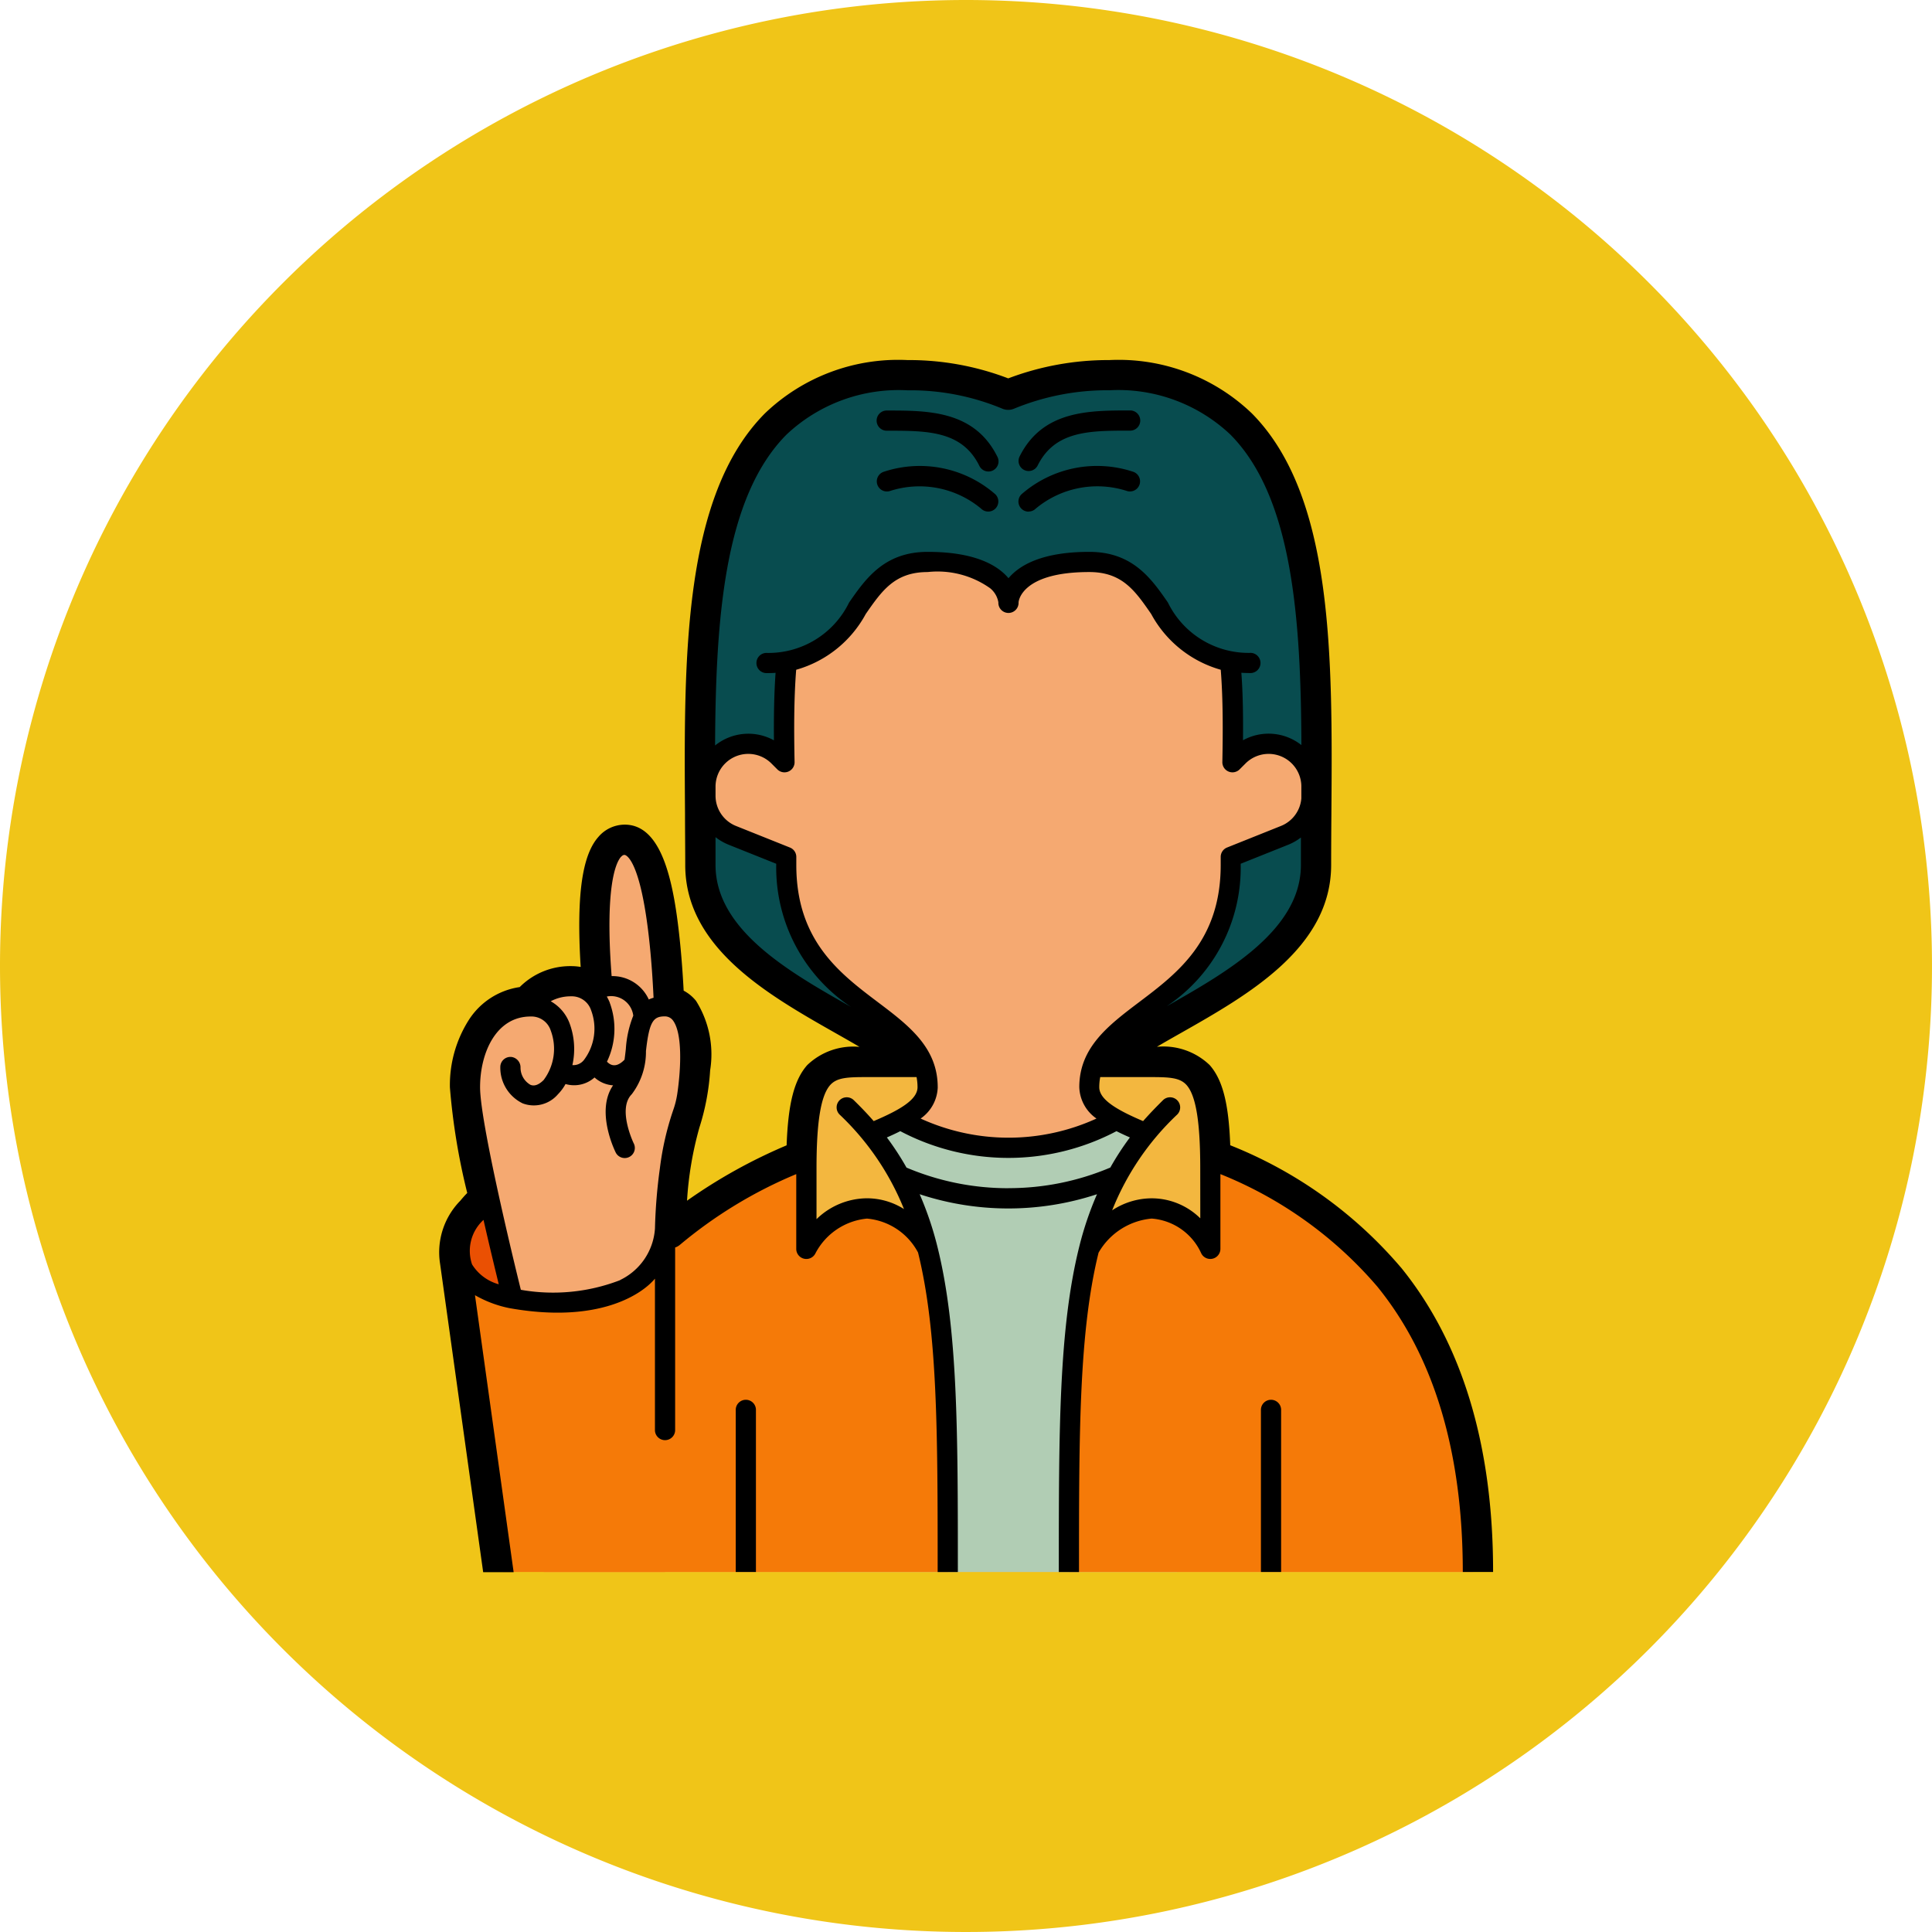 <svg xmlns="http://www.w3.org/2000/svg" width="78" height="78" viewBox="0 0 78 78">
  <g id="Grupo_1104988" data-name="Grupo 1104988" transform="translate(0 0)">
    <g id="Grupo_1095345" data-name="Grupo 1095345" transform="translate(0 0)">
      <path id="Trazado_875520" data-name="Trazado 875520" d="M39,0A39,39,0,1,1,0,39,39,39,0,0,1,39,0Z" fill="#f0c518"/>
    </g>
    <g id="Grupo_1100503" data-name="Grupo 1100503" transform="translate(17.715 14.535)">
      <g id="Grupo_1074076" data-name="Grupo 1074076">
        <g id="programador_10_" data-name="programador (10)">
          <g id="Grupo_1099575" data-name="Grupo 1099575">
            <g id="Fill_out_line" data-name="Fill out line">
              <path id="Trazado_878215" data-name="Trazado 878215" d="M125.512,108.036H88c0-13.586,8.886-15.949,13.2-17.712h0c1.382-.565,2.295-1.067,2.295-1.859,0-3.262-5.708-3.262-5.708-8.97,0-8.155-1.631-15.494,8.97-15.494s8.97,7.339,8.97,15.494c0,5.708-5.708,5.708-5.708,8.97,0,.792.912,1.295,2.295,1.859C116.626,92.087,125.512,94.449,125.512,108.036Z" transform="translate(-83.758 -59.107)" fill="#f5a971"/>
              <path id="Trazado_878216" data-name="Trazado 878216" d="M205.779,312a8.954,8.954,0,0,0,10.045.176h1.919v18.58H204V312Z" transform="translate(-187.934 -281.827)" fill="#b1cdb4"/>
              <path id="Trazado_878217" data-name="Trazado 878217" d="M312.31,339.952H296c0-5.708,0-9.786.815-13.048a11.536,11.536,0,0,1,2.295-4.665C303.423,324,312.31,326.365,312.31,339.952Z" transform="translate(-270.556 -291.023)" fill="#f57a08"/>
              <path id="Trazado_878218" data-name="Trazado 878218" d="M104.31,339.952H88c0-13.586,8.886-15.949,13.2-17.712h0a11.535,11.535,0,0,1,2.295,4.665C104.31,330.167,104.31,334.244,104.31,339.952Z" transform="translate(-83.758 -291.023)" fill="#f57a08"/>
              <path id="Trazado_878219" data-name="Trazado 878219" d="M194.6,298.675a11.536,11.536,0,0,1,2.295,4.665,2.65,2.65,0,0,0-4.893,0v-3.262c0-4.077.815-4.077,2.446-4.077h2.314a2.487,2.487,0,0,1,.133.815C196.893,297.608,195.981,298.11,194.6,298.675Z" transform="translate(-177.157 -267.458)" fill="#f3b73f"/>
              <path id="Trazado_878220" data-name="Trazado 878220" d="M167.3,52.542c0-2.446,8.97-4.077,8.97-8.97,0-8.97.835-19.572-8.136-19.572a10.16,10.16,0,0,0-4.1.815h.019A9.9,9.9,0,0,0,159.985,24c-8.97,0-8.155,10.6-8.155,19.572,0,4.893,8.97,6.524,8.97,8.97Z" transform="translate(-141.064 -23.184)" fill="#084c4f"/>
              <path id="Trazado_878221" data-name="Trazado 878221" d="M201.145,79.494c0,5.708-5.708,5.708-5.708,8.97l-3.092,1.223-3.432-1.223c0-3.262-5.708-3.262-5.708-8.97,0-8.155-1.631-15.494,8.97-15.494S201.145,71.339,201.145,79.494Z" transform="translate(-169.177 -59.107)" fill="#f5a971"/>
              <path id="Trazado_878222" data-name="Trazado 878222" d="M306.294,298.675A11.536,11.536,0,0,0,304,303.339a2.65,2.65,0,0,1,4.893,0v-3.262c0-4.077-.815-4.077-2.446-4.077h-2.314a2.488,2.488,0,0,0-.133.815C304,297.608,304.912,298.11,306.294,298.675Z" transform="translate(-277.74 -267.458)" fill="#f3b73f"/>
              <path id="Trazado_878223" data-name="Trazado 878223" d="M63.049,360q-.011.39-.011.816v13.048H56.513L54.756,361.28Z" transform="translate(-53.903 -324.934)" fill="#f57a08"/>
              <path id="Trazado_878224" data-name="Trazado 878224" d="M67.44,218.6a12.893,12.893,0,0,0-.8,4.893,2.922,2.922,0,0,1-1.642,2.446,7.987,7.987,0,0,1-4.539.372l-.073-.372s-.431-1.727-.85-3.625a30.989,30.989,0,0,1-.781-4.53c0-1.613.8-3.225,2.392-3.261a2.1,2.1,0,0,1,1.685-.817,1.235,1.235,0,0,1,.708.2,2.01,2.01,0,0,1,.561-.174c-.157-1.735-.38-5.737.9-5.737,1.163,0,1.5,4.146,1.592,6.525h.039C68.256,214.524,67.44,218.6,67.44,218.6Z" transform="translate(-57.49 -188.428)" fill="#f5a971"/>
              <path id="Trazado_878225" data-name="Trazado 878225" d="M56.517,352.437a2.761,2.761,0,0,1-1.985-1.188c-.554-1.106.395-2.212,1.061-2.809.419,1.9.85,3.625.85,3.625Z" transform="translate(-53.553 -314.552)" fill="#ea5003"/>
              <path id="Trazado_878226" data-name="Trazado 878226" d="M176,66.25c4.077,0,3.262-4.077,6.524-4.077s3.262,1.631,3.262,1.631,0-1.631,3.262-1.631,2.446,4.077,6.524,4.077V58.333H176Z" transform="translate(-162.788 -54.018)" fill="#084c4f"/>
              <path id="Trazado_878227" data-name="Trazado 878227" d="M355.311,168.815l.309-.309a1.73,1.73,0,0,1,1.223-.507h0a1.73,1.73,0,0,1,1.73,1.73v.361a1.73,1.73,0,0,1-1.087,1.606l-2.707,1.083Z" transform="translate(-323.343 -152.506)" fill="#f5a971"/>
              <path id="Trazado_878228" data-name="Trazado 878228" d="M155.262,168.815l-.309-.309A1.73,1.73,0,0,0,153.73,168h0a1.73,1.73,0,0,0-1.73,1.73v.361a1.73,1.73,0,0,0,1.087,1.606l2.707,1.083Z" transform="translate(-141.234 -152.506)" fill="#f5a971"/>
              <path id="Trazado_878231" data-name="Trazado 878231" d="M164.815,428.408v6.524H164v-6.524a.408.408,0,1,1,.815,0Z" transform="translate(-152.011 -386.002)"/>
              <path id="Trazado_878232" data-name="Trazado 878232" d="M372.815,428.408v6.524H372v-6.524a.408.408,0,1,1,.815,0Z" transform="translate(-338.808 -386.002)"/>
              <path id="Trazado_878233" data-name="Trazado 878233" d="M220.274,58.2a.408.408,0,1,0,.257.774,3.886,3.886,0,0,1,3.661.717.408.408,0,0,0,.577-.577A4.637,4.637,0,0,0,220.274,58.2Z" transform="translate(-202.298 -53.692)"/>
              <path id="Trazado_878234" data-name="Trazado 878234" d="M220.408,36.815c1.615,0,3.01,0,3.713,1.406a.408.408,0,1,0,.729-.365C223.922,36,222.055,36,220.408,36a.408.408,0,1,0,0,.815Z" transform="translate(-202.303 -33.961)"/>
              <path id="Trazado_878235" data-name="Trazado 878235" d="M276.408,59.809a.406.406,0,0,0,.288-.119,3.885,3.885,0,0,1,3.661-.717.408.408,0,1,0,.257-.774,4.637,4.637,0,0,0-4.495.914.408.408,0,0,0,.288.7Z" transform="translate(-252.594 -53.692)"/>
              <path id="Trazado_878236" data-name="Trazado 878236" d="M276.225,38.4a.408.408,0,0,0,.547-.182c.7-1.406,2.1-1.406,3.713-1.406a.408.408,0,1,0,0-.815c-1.647,0-3.514,0-4.442,1.856A.408.408,0,0,0,276.225,38.4Z" transform="translate(-252.593 -33.961)"/>
              <path id="Trazado_878239" data-name="Trazado 878239" d="M51.66,42.755a1.707,1.707,0,0,0-.752-.868,1.7,1.7,0,0,1,.817-.2.821.821,0,0,1,.813.565,2.1,2.1,0,0,1-.286,2,.537.537,0,0,1-.47.212A2.984,2.984,0,0,0,51.66,42.755Zm1.631-.815a2.014,2.014,0,0,0-.12-.244.9.9,0,0,1,1.069.772,4.357,4.357,0,0,0-.3,1.343c-.016.146-.033.293-.053.434-.129.131-.419.388-.709.08a3.052,3.052,0,0,0,.11-2.385Zm.451-5.879c.073-.083.119-.083.149-.083.006,0,.655.042,1.021,3.71.063.626.112,1.317.147,2.057a1.3,1.3,0,0,0-.193.07,1.611,1.611,0,0,0-1.5-.944c-.041-.529-.069-1.037-.081-1.512-.061-2.443.3-3.121.456-3.3Zm-6.01,16.452a1.69,1.69,0,0,1,.462-1.8c.257,1.134.5,2.121.615,2.6a1.842,1.842,0,0,1-1.076-.8Zm5.977.633a7.517,7.517,0,0,1-4.008.39s-1.646-6.617-1.646-8.18c0-1.375.638-2.854,2.039-2.854a.818.818,0,0,1,.813.565,2.1,2.1,0,0,1-.286,2c-.194.194-.374.259-.533.193a.8.8,0,0,1-.4-.7.424.424,0,0,0-.354-.423.408.408,0,0,0-.462.4,1.6,1.6,0,0,0,.905,1.473,1.278,1.278,0,0,0,1.422-.369,1.867,1.867,0,0,0,.306-.413,1.238,1.238,0,0,0,1.171-.265,1.233,1.233,0,0,0,.749.318c-.714,1.035.067,2.629.1,2.7a.408.408,0,1,0,.73-.364c-.007-.014-.664-1.389-.077-1.976a2.836,2.836,0,0,0,.574-1.744c.133-1.2.3-1.4.76-1.4a.4.4,0,0,1,.308.137c.412.489.352,1.952.194,3.005a3.588,3.588,0,0,1-.168.66,11.647,11.647,0,0,0-.53,2.319,21.535,21.535,0,0,0-.2,2.44,2.487,2.487,0,0,1-1.406,2.082Zm12.822-7.79c0-1.607-1.178-2.5-2.425-3.44-1.539-1.163-3.284-2.482-3.284-5.53q0-.164,0-.328a.408.408,0,0,0-.256-.377l-2.174-.87a1.316,1.316,0,0,1-.831-1.228v-.361a1.322,1.322,0,0,1,2.257-.935l.234.234a.408.408,0,0,0,.7-.3c-.024-1.224-.03-2.514.065-3.718a4.625,4.625,0,0,0,2.809-2.252c.657-.946,1.176-1.693,2.5-1.693a3.671,3.671,0,0,1,2.518.651.935.935,0,0,1,.336.572.408.408,0,1,0,.815,0c0-.012.078-1.223,2.854-1.223,1.327,0,1.846.747,2.5,1.693a4.625,4.625,0,0,0,2.809,2.252c.095,1.2.088,2.494.065,3.718a.408.408,0,0,0,.7.3l.234-.234a1.321,1.321,0,0,1,2.255.893q0,.258,0,.516a1.315,1.315,0,0,1-.826,1.114l-2.174.87a.408.408,0,0,0-.256.377q0,.164,0,.328c0,3.048-1.744,4.367-3.284,5.53-1.247.943-2.425,1.833-2.425,3.44a1.6,1.6,0,0,0,.694,1.267,8.543,8.543,0,0,1-7.1,0A1.6,1.6,0,0,0,66.532,45.356Zm9.26-3.278a6.725,6.725,0,0,0,2.972-5.693v-.05l1.918-.767a2.154,2.154,0,0,0,.513-.293c0,.372,0,.744,0,1.11,0,2.621-2.987,4.324-5.4,5.693ZM60.426,19.009a6.6,6.6,0,0,1,4.883-1.788,9.643,9.643,0,0,1,3.818.736.612.612,0,0,0,.5,0,9.879,9.879,0,0,1,3.839-.738,6.592,6.592,0,0,1,4.877,1.785c2.508,2.526,2.851,7.419,2.871,12.54a2.134,2.134,0,0,0-2.358-.194c.008-.908,0-1.834-.066-2.726.124.008.252.012.385.012a.408.408,0,0,0,0-.815,3.623,3.623,0,0,1-3.351-2.034c-.665-.958-1.419-2.044-3.173-2.044-1.905,0-2.821.539-3.262,1.064-.44-.524-1.357-1.064-3.262-1.064-1.753,0-2.507,1.086-3.173,2.044A3.623,3.623,0,0,1,59.6,27.823a.408.408,0,0,0,0,.815c.133,0,.261,0,.385-.012-.062.891-.074,1.817-.066,2.726a2.136,2.136,0,0,0-2.376.208C57.566,26.434,57.913,21.539,60.426,19.009ZM57.561,36.386c0-.371,0-.748,0-1.125a2.153,2.153,0,0,0,.532.307l1.918.767v.05a6.753,6.753,0,0,0,3.022,5.732l-.047-.027C60.567,40.72,57.561,39.014,57.561,36.386Zm4.077,14.307V48.618c0-1.815.166-2.868.522-3.313.273-.341.707-.357,1.517-.357h2a2.142,2.142,0,0,1,.039.408c0,.5-.7.914-1.77,1.369-.305-.351-.581-.627-.8-.842a.408.408,0,1,0-.577.577,10.8,10.8,0,0,1,2.6,3.816,2.8,2.8,0,0,0-1.5-.435,2.943,2.943,0,0,0-2.039.851Zm7.747-1.259a10.5,10.5,0,0,1-4.114-.832,11.266,11.266,0,0,0-.793-1.217c.188-.082.369-.166.542-.254a9.36,9.36,0,0,0,8.728,0c.173.088.355.172.542.254A11.268,11.268,0,0,0,73.5,48.6a10.5,10.5,0,0,1-4.114.832Zm7.747,1.216a2.8,2.8,0,0,0-1.959-.808,2.921,2.921,0,0,0-1.6.486A10.8,10.8,0,0,1,76.2,46.46a.408.408,0,1,0-.577-.577c-.215.215-.491.491-.8.842-1.072-.456-1.77-.872-1.77-1.369a2.142,2.142,0,0,1,.039-.408h2c.809,0,1.244.016,1.516.357.356.445.522,1.5.522,3.313Zm8.1,1.985A17.571,17.571,0,0,0,78.341,47.7c-.061-1.694-.309-2.646-.831-3.238a2.7,2.7,0,0,0-2.13-.737c.316-.187.651-.377.994-.571,2.691-1.528,6.041-3.428,6.041-6.77,0-.692.005-1.411.01-2.1v-.013c.045-6.288.092-12.791-3.216-16.123A7.767,7.767,0,0,0,73.463,16a11.415,11.415,0,0,0-4.085.739A11.221,11.221,0,0,0,65.308,16a7.772,7.772,0,0,0-5.75,2.149c-3.318,3.34-3.273,9.859-3.229,16.163v.017c0,.679.009,1.38.009,2.058,0,3.341,3.35,5.242,6.041,6.77.343.194.679.385.995.571a2.686,2.686,0,0,0-2.112.737c-.522.592-.77,1.544-.831,3.238a21.388,21.388,0,0,0-4.021,2.236,13.974,13.974,0,0,1,.5-2.955,9.434,9.434,0,0,0,.433-2.308,4.059,4.059,0,0,0-.569-2.805,1.611,1.611,0,0,0-.5-.413c-.036-.675-.083-1.309-.141-1.891-.238-2.379-.69-4.811-2.239-4.811a1.4,1.4,0,0,0-1.066.5c-.574.649-.815,1.965-.761,4.139.009.354.025.724.05,1.106a2.3,2.3,0,0,0-.388-.033,2.883,2.883,0,0,0-2.074.846,2.942,2.942,0,0,0-2.07,1.352,4.9,4.9,0,0,0-.748,2.7,26.383,26.383,0,0,0,.7,4.261c-.1.1-.195.209-.282.314a2.972,2.972,0,0,0-.814,2.548l1.739,12.448H49.41L47.849,53.753a4.617,4.617,0,0,0,1.438.532h.005c3.542.617,5.292-.559,5.823-1.2v6.133a.408.408,0,0,0,.815,0V51.828a.6.6,0,0,0,.2-.114,18.2,18.2,0,0,1,4.69-2.849V51.88a.407.407,0,0,0,.313.4.377.377,0,0,0,.095.011.407.407,0,0,0,.364-.223,2.628,2.628,0,0,1,2.083-1.407,2.587,2.587,0,0,1,2.062,1.37c.792,3.206.792,7.277.792,12.9h.815c0-5.71,0-9.836-.828-13.147a13.28,13.28,0,0,0-.714-2.107,11.434,11.434,0,0,0,7.16,0,13.279,13.279,0,0,0-.714,2.107c-.828,3.311-.828,7.436-.828,13.147h.815c0-5.62,0-9.689.79-12.894a2.757,2.757,0,0,1,2.145-1.377,2.394,2.394,0,0,1,1.994,1.39.408.408,0,0,0,.78-.167V48.865a16.341,16.341,0,0,1,6.335,4.541c2.289,2.814,3.451,6.691,3.451,11.522h1.223C88.957,59.808,87.7,55.673,85.233,52.634Z" transform="translate(-46.388 -15.998)"/>
            </g>
          </g>
        </g>
      </g>
    </g>
  </g>
</svg>
